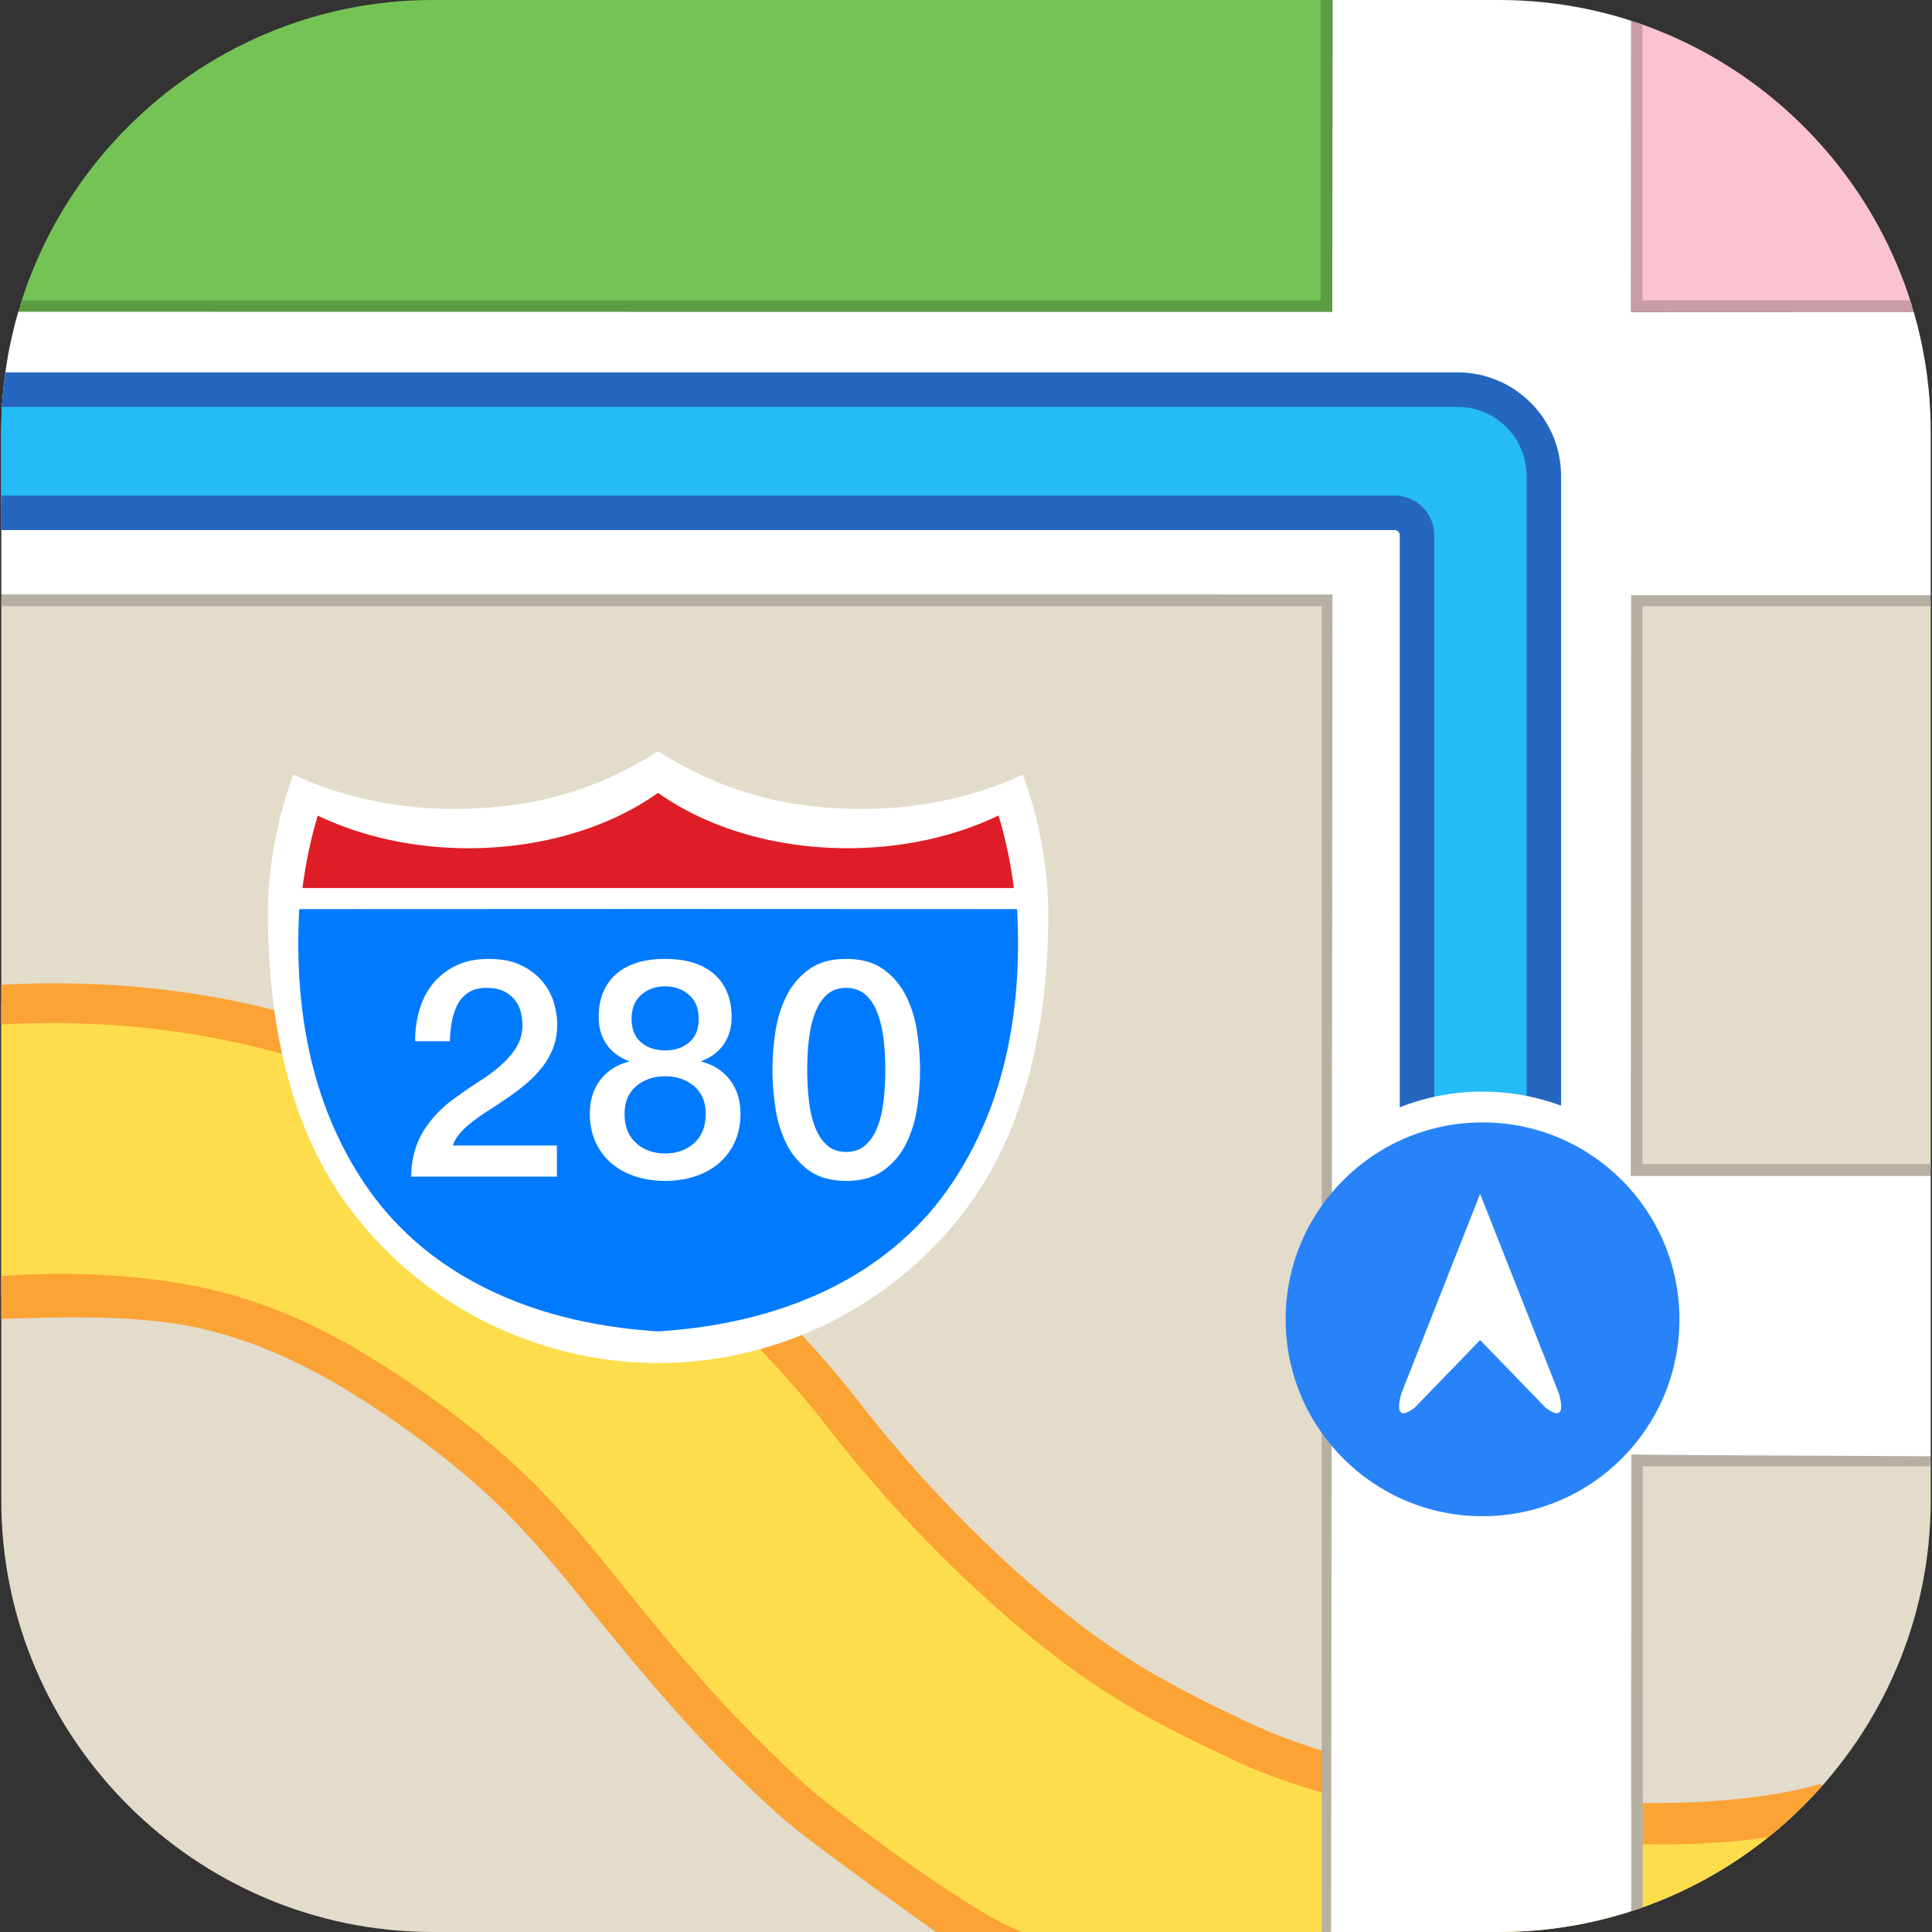 <svg xmlns="http://www.w3.org/2000/svg" xmlns:xlink="http://www.w3.org/1999/xlink" viewBox="0 0 335.84 335.836"><rect x="0" y="0" width="335.84" height="335.836" fill="#333333" stroke="none"/><defs><path id="a" d="M260.615 335.836H75.225c-41.25 0-75-33.75-75-75V75c0-41.25 33.75-75 75-75h185.39c41.25 0 75 33.75 75 75v185.836c0 41.25-33.75 75-75 75z"/></defs><clipPath id="b"><use xlink:href="#a" overflow="visible"/></clipPath><g clip-path="url(#b)"><path fill="#73C455" d="M1.951 53.211v-1.357l.043-.143C11.429 20.676 40.96-1 73.809-1h156.759v54.211H1.951z"/><path fill="#5C9D44" d="M229.568 0v52.212H2.951v-.209C12.065 22.022 40.439 0 73.809 0h155.759m2-2H73.809C57.19-2 41.38 3.241 28.089 13.155 15.23 22.748 5.623 36.337 1.037 51.421l-.086.284V54.211h230.618V-2h-.001z"/></g><g clip-path="url(#b)"><path fill="#FBC3D0" d="M284.505 53.211V1.887l1.3.408c23.081 7.252 41.479 26.276 48.013 49.647l.355 1.269h-49.668z"/><path fill="#C99CA6" d="M285.506 3.249c22.875 7.188 40.854 25.73 47.349 48.963h-47.349V3.249m-2-2.725v53.688h51.985l-.71-2.538c-3.274-11.71-9.505-22.551-18.021-31.351-8.506-8.789-19.106-15.353-30.655-18.982l-2.599-.817z"/></g><g clip-path="url(#b)"><path fill="#E3DCCB" d="M74.714 336.836c-41.625 0-75.489-33.75-75.489-75.234V104.376h231.527v232.46H74.714z"/><path fill="#B6B0A2" d="M229.753 105.376v230.46H74.714c-40.969 0-74.489-33.405-74.489-74.234V105.376h229.528m2-2H-1.775v158.226c0 20.282 7.98 39.404 22.469 53.844 14.488 14.438 33.672 22.389 54.02 22.389h157.039V103.376z"/><path fill="#E3DCCB" d="M284.505 104.375h52.109v98.983h-52.109z"/><path fill="#B6B0A2" d="M335.615 105.375l-.001 96.983h-50.109v-96.983h50.11m2-2h-54.11v100.983h54.109v-2l.001-96.983v-2z"/><g><path fill="#E3DCCB" d="M284.563 253.894l52.052-.004v9.67c0 31.804-20.87 60.575-50.752 69.967l-1.3.408v-80.041z"/><path fill="#B6B0A2" d="M335.615 254.89v8.669c0 32.368-21.157 59.932-50.052 69.013v-77.679l50.052-.003m2-2h-2l-50.052.003h-2v82.404l2.6-.817c14.551-4.573 27.646-13.983 36.872-26.495 9.539-12.937 14.581-28.299 14.581-44.426V252.89h-.001z"/></g></g><path clip-path="url(#b)" fill="#FDDD4C" d="M317.375 314.549c-15.779 2.334-43.183 2.248-54.734.435-11.651-1.828-32.67-5.741-46.83-12.411s-22.612-11.252-33.919-20.406c-13.466-10.901-25.905-24.163-35.113-36.035-16.939-21.84-39.208-39.392-61.341-51.774-25.698-14.376-53.702-21.683-85.498-19.91v50.699c.096-.005.187-.004.284-.011 11.161-.828 23.264-.465 34.416 1.972 11.528 2.52 21.012 7.357 30.06 13.095 4.725 2.996 14.205 9.416 22.574 17.21 7.658 7.132 14.242 15.556 18.345 20.623 4.46 5.507 11.143 13.649 17.602 20.617 5.978 6.449 11.802 11.849 14.556 14.295 5.73 5.089 31.635 24.096 31.635 24.096l127.801-.288 20.162-22.207z"/><g clip-path="url(#b)" fill="#FBA335"><path d="M176.893 335.508c-8.2-3.14-30.99-20.03-36.51-24.93-1.7-1.52-7.76-7-14.31-14.06-6.36-6.86-13-14.95-17.45-20.44l-1.24-1.54c-4.12-5.11-10.33-12.83-17.44-19.44-9.01-8.39-19.14-15.11-23.08-17.61-7.56-4.79-17.92-10.66-31.19-13.56-10.44-2.28-23-3.04-35.73-2.1v7.46c11.72-.43 24.45-.66 34.23 1.48 12.2 2.67 21.87 8.15 28.94 12.63 3.77 2.4 13.48 8.83 22.06 16.82 6.74 6.27 12.77 13.76 16.76 18.71l1.25 1.55c4.51 5.57 11.26 13.78 17.76 20.8 6.76 7.29 13.03 12.97 14.8 14.53 5.81 5.16 29.9 22.12 30.92 22.84 0 0 18.43 0 10.23-3.14zM316.54 310.1c-17.243 4.86-41.742 3.462-53.161 1.67-13.786-2.163-32.936-6.021-45.882-12.12-14.145-6.663-22.296-11.126-33.208-19.96-12.211-9.885-24.48-22.479-34.549-35.46-20.131-25.955-45.044-42.975-62.397-52.683-27.591-15.435-56.184-22.097-87.402-20.35v6.887c29.861-1.661 57.589 4.805 83.984 19.572 16.787 9.391 40.873 25.838 60.284 50.864 10.389 13.394 23.059 26.396 35.676 36.61 11.475 9.288 19.956 13.938 34.629 20.851 13.696 6.452 33.542 10.47 47.78 12.704 1.938.304 12.944 1.932 26.291 1.932 9.384-.001 19.928-.806 29.283-3.441l-1.328-7.076z"/></g><g clip-path="url(#b)" fill="#B6B0A3"><path d="M229.757 304.211h1.666v31.624h-1.666zM283.585 312.008h1.978v20.438h-1.978z"/></g><path clip-path="url(#b)" fill="#FFF" d="M283.556 340.355l.025-87.464 58.966.287v-48.813h-59.032l.041-100.907h58.991l-2.751-49.248-56.278.023.029-57.621-51.917-3.414-.047 61.012-231.914-.029v49.193l231.962.006-.247 238.97z"/><path clip-path="url(#b)" fill="#25BBF8" d="M269.018 191.551l-.019-109.879c0-8.25-6.75-15-15-15H.206v21.264H242.49a3.905 3.905 0 0 1 3.893 3.893l.019 99.722h22.616z"/><g clip-path="url(#b)" fill="#2566C0"><path d="M253.363 64.729H-.431v6h253.793c6.617 0 12 5.383 12 12v110.09h6V82.729c.001-9.925-8.074-18-17.999-18z"/><path d="M242.428 86.146H.145v6h242.283c.484 0 .894.409.894.894v99.933h6V93.039c0-3.801-3.093-6.893-6.894-6.893z"/></g><path clip-path="url(#b)" fill="#FFF" d="M274.116 193.343a39.188 39.188 0 0 0-16.406-3.585 39.176 39.176 0 0 0-16.406 3.585h32.812z"/><circle clip-path="url(#b)" fill="#2883F8" cx="257.71" cy="229.336" r="34.228"/><path clip-path="url(#b)" fill="#FFF" d="M271.007 242.281l-13.716-34.75-13.716 34.75c-.82 3.038-.393 4.472 2.335 2.42l11.382-11.756 11.382 11.756c2.726 2.052 3.153.619 2.333-2.42zM177.842 134.685l-.02-.052c-7.068 3.345-16.846 5.988-27.781 5.988-15.852 0-26.401-4.279-35.631-9.992v-.017l-.014.008-.014-.008v.017c-9.23 5.713-19.779 9.992-35.631 9.992-10.935 0-20.713-2.643-27.781-5.988l-.02.052c-2.72 7.675-4.378 15.824-4.378 24.149 0 18.678 3.779 36.621 13.357 50.06 12.538 17.592 33.041 28.037 54.453 28.046h.028c21.412-.009 41.915-10.454 54.453-28.046 9.578-13.44 13.357-31.383 13.357-50.06 0-8.326-1.658-16.475-4.378-24.149z"/><g clip-path="url(#b)"><path fill="#007AFF" d="M176.801 158.031l-62.391-.024v.001l-62.391.024c-1.016 18.957 2.74 34.785 11.239 47.549 9.867 14.818 27.248 24.354 51.151 25.857v-.001c23.903-1.503 41.284-11.039 51.151-25.857 8.501-12.764 12.257-28.592 11.241-47.549z"/></g><g clip-path="url(#b)"><path fill="#DE1D26" d="M147.332 147.445c-12.939 0-24.615-3.695-32.942-9.626-8.327 5.931-20.004 9.626-32.942 9.626-9.751 0-18.783-2.102-26.209-5.673a76.876 76.876 0 0 0-2.652 12.599h123.65a76.866 76.866 0 0 0-2.658-12.617c-7.435 3.583-16.48 5.691-26.247 5.691z"/></g><g clip-path="url(#b)" fill="#FFF"><path d="M96.806 204.532H71.472c.035-3.074.777-5.759 2.226-8.056 1.448-2.297 3.427-4.293 5.936-5.989a66.858 66.858 0 0 1 3.763-2.57 29.846 29.846 0 0 0 3.604-2.677c1.095-.954 1.996-1.987 2.703-3.101.707-1.113 1.078-2.394 1.113-3.843 0-.671-.08-1.386-.239-2.146a5.706 5.706 0 0 0-.927-2.12c-.459-.653-1.096-1.2-1.908-1.643-.813-.441-1.873-.662-3.18-.662-1.202 0-2.2.238-2.995.715a5.367 5.367 0 0 0-1.908 1.961c-.477.831-.831 1.812-1.06 2.941a21.231 21.231 0 0 0-.397 3.657h-6.042c0-2.049.273-3.948.822-5.697.547-1.749 1.369-3.26 2.464-4.531a11.626 11.626 0 0 1 4.001-2.995c1.572-.724 3.4-1.086 5.485-1.086 2.261 0 4.151.371 5.671 1.113 1.519.741 2.747 1.678 3.683 2.809.936 1.131 1.599 2.358 1.988 3.684.388 1.325.583 2.589.583 3.789 0 1.484-.23 2.827-.689 4.028a12.987 12.987 0 0 1-1.855 3.312 18.749 18.749 0 0 1-2.65 2.782 39.184 39.184 0 0 1-3.074 2.385 82.425 82.425 0 0 1-3.18 2.12c-1.06.672-2.041 1.344-2.941 2.015s-1.688 1.369-2.358 2.093c-.672.725-1.131 1.493-1.378 2.306h18.073v5.406zM115.621 205.274c-1.873 0-3.613-.266-5.22-.795-1.608-.53-2.995-1.299-4.161-2.306s-2.076-2.234-2.729-3.684c-.654-1.448-.98-3.074-.98-4.876 0-2.332.609-4.293 1.829-5.883 1.219-1.59 2.87-2.65 4.955-3.181v-.105c-1.696-.636-2.994-1.616-3.895-2.941-.901-1.325-1.352-2.889-1.352-4.69 0-3.181.998-5.662 2.994-7.446 1.996-1.784 4.85-2.677 8.56-2.677s6.563.893 8.56 2.677c1.996 1.784 2.995 4.266 2.995 7.446 0 1.802-.451 3.365-1.352 4.69s-2.2 2.306-3.896 2.941v.105c2.084.53 3.736 1.591 4.956 3.181 1.219 1.59 1.829 3.551 1.829 5.883 0 1.802-.327 3.428-.98 4.876a10.525 10.525 0 0 1-2.729 3.684c-1.166 1.007-2.553 1.775-4.161 2.306-1.611.53-3.35.795-5.223.795zm0-4.77c2.014 0 3.692-.6 5.035-1.802 1.342-1.201 2.014-2.896 2.014-5.088 0-2.049-.672-3.647-2.014-4.797-1.343-1.147-3.021-1.722-5.035-1.722-2.014 0-3.692.574-5.035 1.722-1.343 1.149-2.014 2.748-2.014 4.797 0 2.191.671 3.887 2.014 5.088 1.343 1.202 3.021 1.802 5.035 1.802zm0-29.044c-1.625 0-3.003.486-4.134 1.458-1.131.972-1.696 2.377-1.696 4.213 0 1.768.547 3.119 1.643 4.055 1.095.937 2.491 1.404 4.187 1.404 1.696 0 3.091-.468 4.187-1.404 1.095-.936 1.643-2.287 1.643-4.055 0-1.836-.565-3.241-1.696-4.213s-2.509-1.458-4.134-1.458zM147.103 166.69c2.65 0 4.814.609 6.493 1.828a12.578 12.578 0 0 1 3.922 4.664c.936 1.891 1.572 3.967 1.908 6.228.335 2.262.503 4.452.503 6.572s-.168 4.311-.503 6.572c-.336 2.261-.972 4.337-1.908 6.227a12.57 12.57 0 0 1-3.922 4.664c-1.679 1.22-3.843 1.829-6.493 1.829s-4.814-.609-6.492-1.829a12.551 12.551 0 0 1-3.922-4.664c-.937-1.89-1.572-3.966-1.908-6.227-.336-2.262-.503-4.452-.503-6.572s.167-4.311.503-6.572c.335-2.261.971-4.337 1.908-6.228a12.569 12.569 0 0 1 3.922-4.664c1.678-1.218 3.842-1.828 6.492-1.828zm0 33.549c1.307 0 2.402-.379 3.286-1.14.883-.759 1.581-1.783 2.093-3.074.512-1.289.875-2.8 1.087-4.531.212-1.73.318-3.568.318-5.512s-.106-3.771-.318-5.485c-.212-1.714-.575-3.225-1.087-4.532s-1.21-2.34-2.093-3.101c-.884-.759-1.979-1.139-3.286-1.139-1.343 0-2.447.38-3.312 1.139-.866.761-1.555 1.794-2.067 3.101-.513 1.308-.875 2.818-1.086 4.532s-.318 3.542-.318 5.485.106 3.781.318 5.512c.212 1.731.574 3.242 1.086 4.531.512 1.291 1.201 2.315 2.067 3.074.865.761 1.969 1.14 3.312 1.14z"/></g></svg>